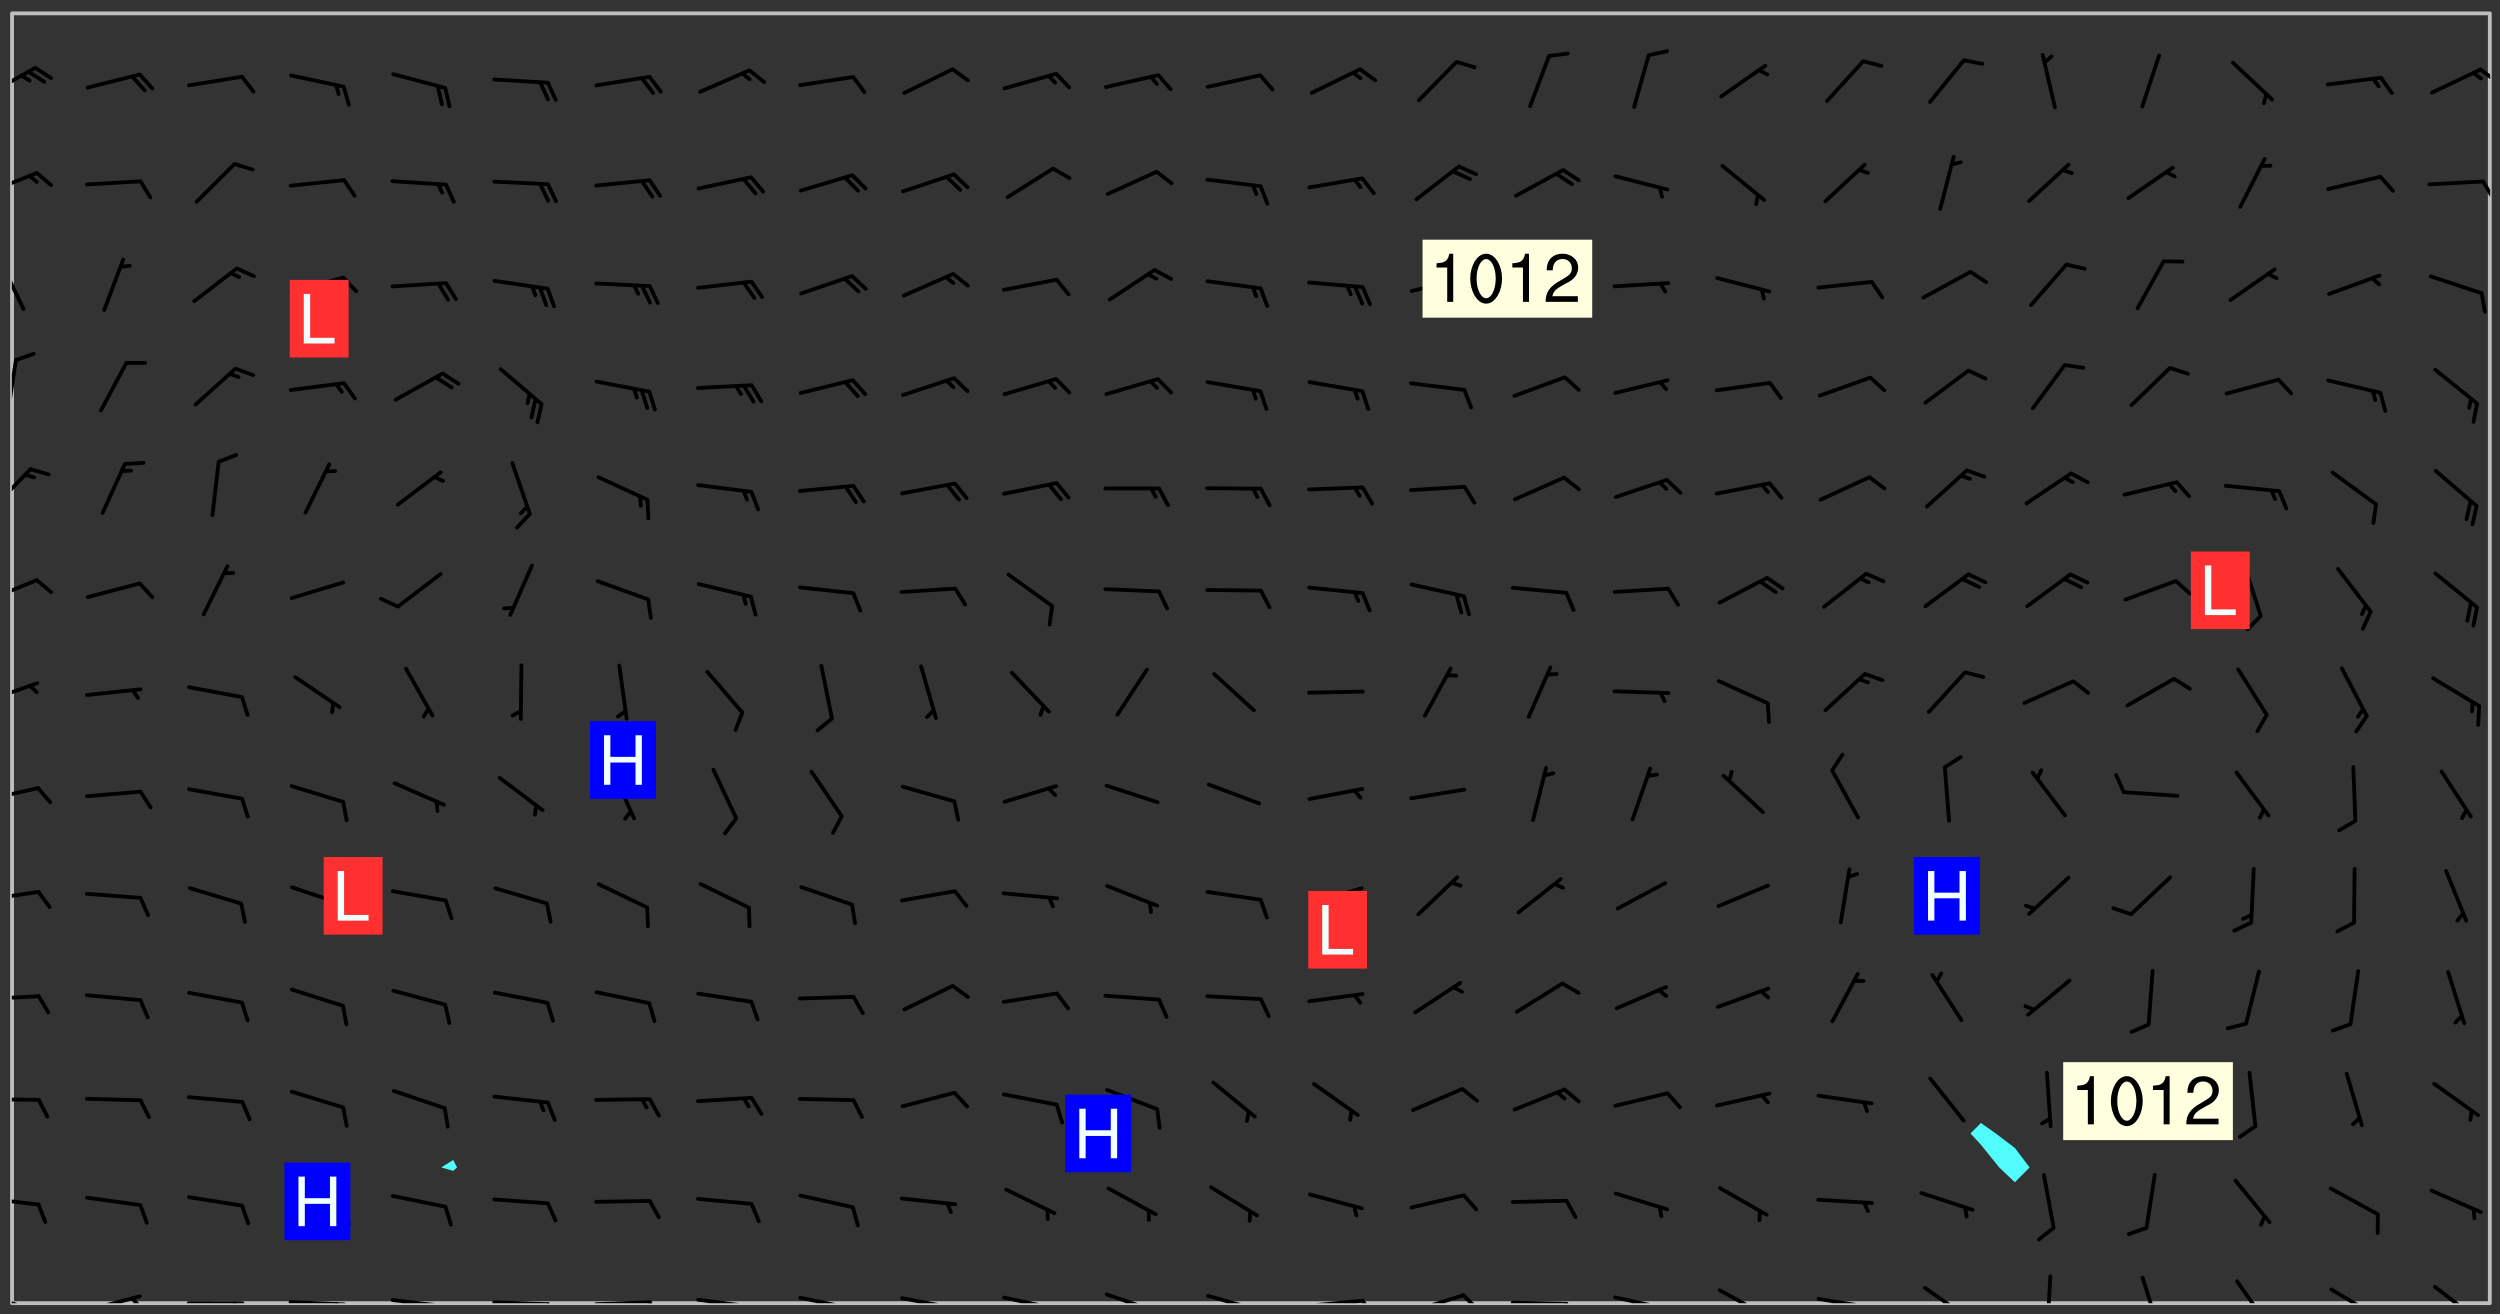 <svg xmlns="http://www.w3.org/2000/svg" role="img" xmlns:xlink="http://www.w3.org/1999/xlink" viewBox="142.45 309.95 326.84 171.84"><rect x="142.45" y="309.95" width="326.84" height="171.84" fill="#333333" stroke="none"/><defs><clipPath id="a"><path d="M144 311.672h1v168.656h-1zm0 0"/></clipPath><clipPath id="b"><path d="M144 311.672h324v168.656H144zm0 0"/></clipPath><clipPath id="c"><path d="M467 311.672h1v168.656h-1zm0 0"/></clipPath><clipPath id="d"><path d="M144 478h4v2.328h-4zm0 0"/></clipPath><clipPath id="e"><path d="M153 479h8v1.328h-8zm0 0"/></clipPath><clipPath id="f"><path d="M159 479h2v1.328h-2zm0 0"/></clipPath><clipPath id="g"><path d="M166 480h9v.328h-9zm0 0"/></clipPath><clipPath id="h"><path d="M172 480h2v.328h-2zm0 0"/></clipPath><clipPath id="i"><path d="M180 479h8v1.328h-8zm0 0"/></clipPath><clipPath id="j"><path d="M186 480h2v.328h-2zm0 0"/></clipPath><clipPath id="k"><path d="M193 479h8v1.328h-8zm0 0"/></clipPath><clipPath id="l"><path d="M200 480h2v.328h-2zm0 0"/></clipPath><clipPath id="m"><path d="M206 479h9v1.328h-9zm0 0"/></clipPath><clipPath id="n"><path d="M213 480h3v.328h-3zm0 0"/></clipPath><clipPath id="o"><path d="M220 479h8v1.328h-8zm0 0"/></clipPath><clipPath id="p"><path d="M227 479h2v1.328h-2zm0 0"/></clipPath><clipPath id="q"><path d="M233 479h8v1.328h-8zm0 0"/></clipPath><clipPath id="r"><path d="M239 480h2v.328h-2zm0 0"/></clipPath><clipPath id="s"><path d="M246 479h9v1.328h-9zm0 0"/></clipPath><clipPath id="t"><path d="M252 480h2v.328h-2zm0 0"/></clipPath><clipPath id="u"><path d="M260 479h8v1.328h-8zm0 0"/></clipPath><clipPath id="v"><path d="M266 480h1v.328h-1zm0 0"/></clipPath><clipPath id="w"><path d="M273 479h8v1.328h-8zm0 0"/></clipPath><clipPath id="x"><path d="M279 480h2v.328h-2zm0 0"/></clipPath><clipPath id="y"><path d="M286 478h9v2.328h-9zm0 0"/></clipPath><clipPath id="z"><path d="M292 480h2v.328h-2zm0 0"/></clipPath><clipPath id="A"><path d="M300 479h8v1.328h-8zm0 0"/></clipPath><clipPath id="B"><path d="M305 480h2v.328h-2zm0 0"/></clipPath><clipPath id="C"><path d="M313 479h8v1.328h-8zm0 0"/></clipPath><clipPath id="D"><path d="M320 479h3v1.328h-3zm0 0"/></clipPath><clipPath id="E"><path d="M326 479h9v1.328h-9zm0 0"/></clipPath><clipPath id="F"><path d="M333 479h3v1.328h-3zm0 0"/></clipPath><clipPath id="G"><path d="M339 480h9v.328h-9zm0 0"/></clipPath><clipPath id="H"><path d="M346 480h3v.328h-3zm0 0"/></clipPath><clipPath id="I"><path d="M353 479h8v1.328h-8zm0 0"/></clipPath><clipPath id="J"><path d="M360 480h2v.328h-2zm0 0"/></clipPath><clipPath id="K"><path d="M367 478h7v2.328h-7zm0 0"/></clipPath><clipPath id="L"><path d="M379 479h9v1.328h-9zm0 0"/></clipPath><clipPath id="M"><path d="M385 480h2v.328h-2zm0 0"/></clipPath><clipPath id="N"><path d="M393 478h8v2.328h-8zm0 0"/></clipPath><clipPath id="O"><path d="M409 476h2v4.328h-2zm0 0"/></clipPath><clipPath id="P"><path d="M422 476h3v4.328h-3zm0 0"/></clipPath><clipPath id="Q"><path d="M434 477h6v3.328h-6zm0 0"/></clipPath><clipPath id="R"><path d="M446 478h8v2.328h-8zm0 0"/></clipPath><clipPath id="S"><path d="M460 477h7v3.328h-7zm0 0"/></clipPath><clipPath id="T"><path d="M144 466h4v2h-4zm0 0"/></clipPath><clipPath id="U"><path d="M144 453h4v1h-4zm0 0"/></clipPath><clipPath id="V"><path d="M144 439h4v2h-4zm0 0"/></clipPath><clipPath id="W"><path d="M144 426h4v2h-4zm0 0"/></clipPath><clipPath id="X"><path d="M144 412h4v3h-4zm0 0"/></clipPath><clipPath id="Y"><path d="M144 399h4v3h-4zm0 0"/></clipPath><clipPath id="Z"><path d="M144 385h4v4h-4zm0 0"/></clipPath><clipPath id="aa"><path d="M144 371h3v6h-3zm0 0"/></clipPath><clipPath id="ab"><path d="M144 356h1v9h-1zm0 0"/></clipPath><clipPath id="ac"><path d="M144 343h2v8h-2zm0 0"/></clipPath><clipPath id="ad"><path d="M144 332h4v4h-4zm0 0"/></clipPath><clipPath id="ae"><path d="M466 333h2v4h-2zm0 0"/></clipPath><clipPath id="af"><path d="M144 318h4v5h-4zm0 0"/></clipPath><clipPath id="ag"><path d="M466 318h2v3h-2zm0 0"/></clipPath><g id="ah" clip-path="url(#clip1)"><path fill="#fff" fill-opacity="0" fill-rule="evenodd" d="M0 0h1000v1000H0zm0 0"/><path fill="#d3d3d3" fill-opacity="0" fill-rule="evenodd" d="M162.152 355.867l-.234.293.059.234.117.172.176.234.293.348.113.059.117-.172.059-.234.176-.176.465-.176h.699l.234.293.289.816.059.176.176.23.352.234.699.699.172.176.234.348.234.41.289.582.41.465.23.234.234.176.117.23.176.293.172 1.164v.234l.059.289.059.117.117.117.348.41.117.172.176.176.176.234.117.172.172.352.059.234.234.406.234-.059-.176.176-.059.93h-.582l-.234-.113-.348.113-.117.117-.059.293-.059.176-.117.172-.465.293-.059.234-.059.113v.645l.059.172v.41l.059.059v.406l.059.406.117.176.059.059.23.641-.059.293v.699l-.059.582v.234l-.059.23-.055.352v1.922l.055.117h.426l-.367.117-.023.352.891 1.168 1.742.539 1.34.359v.539l.09.809.535.715 1.52.27.891-.086.09 1.164.535.18 1.16-.18 2.055-.984 1.16-.363 1.879-.176 1.695-.18-.18.719-1.516.086-1.25.09-.805.27-1.074.809.27.719.535.898-.18.625-.266.809.266 1.078.625.898.805.18 1.25-.18-.266.723.098.504.055.293v.172l.059.293v.406l.176.117.352.117h.406l.293-.176.113-.117.059-.117.117-.23.059-.176.352-.465.23-.176.176-.059.176.059.059.176.117.988.055.469.059.172.117.234.176.059.816.059h.289l.117.234.059.406.059.352v1.105l.117.293.117.348.289.699.176.352.582.754.352.176.172.059.469.234.641.465.348.234.293.176.293.055.23.062.816.348.293.176.113.172.352.352.117.176.523.641v.289l.059.352v.348l.059.352.059.289.117.059.172.059h.176l.582.234.176.117.176.289.176.234.113.234.293.23.117.117v.41l.059.055.289.234.234.117.059.117.117.172.059.117.23.234.059.176.234.059.117.059-.117.113-.059.117v.117l-.117.293-.117.289v.582l.176.117.117.059.059.117.117.117.113.059.176.348.059.352.059.406v.176l-.059.176-.117.699v.172l.117.176.293.293h.406l.176.117.117.172.117.293v.234h-.527l-.23-.234h-.234l-.176.059-.059.699.059.348.117.176.176.41.117.23.289.469.176.055h.523l.234.059.758.641.059.293v.234l.059.059.23.348v.352l-.117.172v.293l.293.289.293.176.172.059.293.176.293.117.582.406.289.234.293.176.219.16.016.012.23.176.641.523.176.234.117.176.176.176.113.172v.641l.117.176.469.117.582.117.234.059.23.113.293.117.113.059.586.352.289.172.176.062.176.055.176.059.699.352.289.176.234.055.289.176.234.117.641.406.293.117.172.059.234.059.41.059.23.059.234.117.059.172-.41.176.469.059.059.293.113.234.176.055.234.059.176.059.406.117.641.234.117.172.059.234v.176l-.059.117-.059.406.234.234.117.059.348.117.641.23.176.117.289.117.176.176.234.465.582 1.105.176.176.348.176.176.117.352.117 1.047.523.234.059.465.113.293.059.465.176.758.582.234.234.348.465.176.176.289.234.816.699.293.176.289.289.293.176.293.289.695.641.176.176.293.234.289.234.469.289.641.582.348.234.234.293.348.348.352.465.934.992.348.406.117.176.234.059.113.117.645.176.23.113.234.059.293.176.23.117.934.699.406.406.234.176.406.176.234.117.816.348.348.234.234.117.293.289.23.117.758.352.352.172.23.059.293.117.234.059.871.176h.816l.469.23.172.059.875.699.465.117.293.059.176.059.23.059.469.059.348.059.352.059.406.059h.293l.172.059v.23l.176.176h.293l.348.059.352.059.699.117h.641l.465-.234.293-.176.172-.117.41-.172.289-.176.934-.465.469-.293.523-.293.465-.172.465-.176 1.051-.465.289-.117.41-.117.289-.117.527-.176 1.516-.699.582-.348.289-.059.293-.059.348-.117.875-.23.352-.117h.113l.234-.059.875-.234.234-.059h.812l.352-.059.816-.117.172-.059.352-.055.293-.059.23-.059.816-.176.176-.059h.348l.234-.059.465-.117.758-.172.234-.059h.348l.41-.117.289-.059 1.285-.059h.289l.41-.059.23-.059h.176l.875-.117h.406l.41-.117h.348l.352-.113.871-.059h1.75l1.047.289.41.117.289.117.352.117.289.117 1.051.172.289.059h.293l.293.059.172.059.41.059.172.059.117.059h.117l.117.059.352.059h.113l.41.066 1.922.395 1.926.395 1.52.449 1.695.719 2.145.805 1.605-.719 1.43-.805 1.16-1.078 1.25-.449 3.035-.719 1.875-.359 2.145-1.348 2.234-1.254 2.5-1.258 1.695-.449 1.785-.18 1.16-.27.625.539 1.34-.27.715-.988.984-1.344.445-.18.805-.359 1.875-.539 1.785-.449 1.25-.27 1.16-.09 1.699-.09 1.961-.27 1.25-.09h.539l.625-.09h.891l2.145-.18 2.41-.18 2.59-.09 1.695.18 1.609.09 1.43.359 1.16.719 1.875.988 1.16 1.527.266.715.629.09.355.898.535.539.535 1.527 1.074.359h.535l-.805.535.09 1.707.715 2.695.891.805.895.988.715 1.258 1.785.539 1.52-.18.355 1.344 1.609-.805.98-.539.27.27.316-.215.219-.145.801.449.449-.359h.355l.535-.27.539-.719.535-.27.625-.988 1.16.449.84.371 1.395.617 1.695-.18h1.605l1.785.09.18-1.707.535-1.344.805.27.492.848.402.406-.09.539v.359l.715.449.711-.27h1.43l.359.988.445 1.258.715 1.344 1.25.629 1.695.629.715-.18.18-.539.98-.09.449.359.086 1.258-.266.629-.535.18v.539l.715.984.266.539.984.988.801 1.078-.266.359-.09.898-.625 2.332-.355 2.066-.09 1.793-.18.719-.09.539v1.438l-.98 1.883-.359 1.707-.535.898-.805 1.168-.266.539 2.055 1.254.086.359-.355.539-.09-.18v.809l.09 1.438-.445.715-1.074.094-.266.715.535.898.805.719 1.16.809 1.34.27.445.359-.355.449-1.789-.09-1.25-.449-.715-.719-.625-.09-.176 3.59-.188 1.309h89.359V311.703h-55.27v49.082l.762.125 3.289.543 2.023 2.836v2.754l2.352.332 2.348.332h4.051l-1.379 4.16-2.023.707-2.023.703-.543.344-2.594 1.617-.188.117-2.023-2.078-.73-2.742-2.672-2.078-1.375-3.5-.066-.082-1.957-2.672 2.75-1.418v-49.082H294.422v91.414l.117.031.133.012.074.074.105.047.09.059.086.059.09.059.297.297.059.09.031.117.027.117.016.137-.031.117-.059.09-.059.086-.043.105-.047.102-.027.121v.145l.176.27.148.148.074.086.074.074.043.105.062.09.059.086.043.105.059.09.047.102.043.105.059.086.117.18.074.074.062.086.059.09.043.105.059.09.059.086.062.09.059.09.043.102.117.18.074.074.059.086.074.074.09.059.105.047h.148l.133-.016.133.016.102-.047.074-.074.047-.102-.016-.133v-.148l-.047-.105-.027-.117-.047-.102-.027-.121-.043-.102-.062-.09-.043-.102-.043-.105-.031-.117-.016-.133-.012-.137.086-.059.059-.086.121-.031.043.105.016.133v.117l.059.102.059.09.09.059.148.148.059.09.043.105-.012.102.086.059.105.047.086.059.09.059.074.074-.117.027-.105.047-.086.059-.074.074-.059.09-.062.086-.027.121-.047.102-.043.105-.031.117-.012.133-.016.133v.148l.027.117.047.105.043.102.059.09.074.074.09.059.074.074.09.059.059.09.043.105.047.102.117.031.133.016h.148l.117-.031.105.043.043.105.047.102.027.121L299.5 410l.027.117.031.121.027.117.105.043.102.047.133-.016.148.148.062.086.074.074.07.074.09.062.105.043.102.043.117.031.137.016.117-.031.074-.074.027-.117-.012-.133-.031-.121-.027-.117.043-.105h.117l.09.062.117.027h.148l.133.016h.148l.133.016.133-.016h.148l.133-.016.133-.012.137.012.117-.027.133-.016.191-.059-.059.176-.016.133-.027.121-.016.133-.059.086-.133.016-.105.047-.105.043-.117.031-.117.027-.266.031h-.148l-.133.016-.074.074.059.086.148.148.117.18.074.07.09.062.09.059.086.059.09.059.102.043.105.062.105.043.086.059.105.047.102.043.18.117.059.09-.043.102-.047.105.016.133.223.223.059.09.043.102.031.121.043.102.016.133.031.117.012.137.031.117.148.148.102.043.105.043.117.031.133.016.137.016h.117l.117-.031.09-.059.043-.105.047-.102.043-.105.031-.117.012-.133v-.148l-.012-.133-.016-.133-.031-.117-.043-.105-.047-.105-.043-.102-.043-.105-.016-.133.016-.133.027-.117.031-.117.027-.121.047-.102.09-.059.086-.062.074-.074.09-.059.223-.223.059-.086.074-.074.117-.18.059-.086v-.148l-.074-.074-.102-.047-.105-.043-.102-.043-.059-.09-.047-.105-.027-.117.09-.059.117-.031.102-.043.18-.117.148-.148.012-.133-.012-.105-.09-.059-.133.016h-.148l-.133.016-.133-.016-.121-.031-.086-.059-.074-.074-.059-.09-.062-.086-.117-.18-.059-.086.031-.121.086-.059.121-.031.059-.086v-.121l-.031-.117-.059-.09-.059-.086-.047-.105-.027-.117-.016-.133.059-.09.074-.074.09-.059.117-.18.074-.074.059-.086.148-.148.121-.031.133-.016.133.016.074.074.043.105.016.133-.031.117-.117.031-.133.012-.148.148-.043.105-.047.102-.027.121-.031.117v.148l.031.117.043.105.059.09.074.07.074.074.117.031.121.027.117-.027.133-.016h.117l.09.059.074.074.047.105.059.086.102.047.133.016.105.043.086.059-.012.105-.074.074-.18.117-.059.09-.09.059-.07.074-.074.074-.062.09-.027.117-.016.133.016.133-.016.133v.148l.016.133.027.117.031.121.074.074.09.059.086.059.09.059.117.031v.086l-.102.047-.09.059-.266.031-.117.027h-.148l-.105.043-.102.047-.059.09-.062.234-.012.133-.031.121-.016.133v.293l-.012.133.012.137.016.133.133.016.133.012.121.031.086.059.074.074.047.105.043.102.016.133v.445l-.016.133v.445l.031.266.027.117.016.133.031.117.086.211.031.266v.148l-.031.117-.027.117-.031.121-.027.117-.031.117-.031.121-.012.133-.016.133.09.059.117-.031.102.016.047.105-.031.266v.441l-.043.105-.047.105-.043.102-.043.105-.059.086-.031.121-.043.117-.031.117-.016.133.016.133.059.09.105.047.086.059.059.086-.012.137-.031.117-.043.102v.445l-.016.133v.148l-.031.117-.043.105-.027.117-.047.105-.043.102-.031.121-.027.117-.031.133-.031.117-.027.117-.043.105-.031.117-.031.121-.012.133-.016.133v.297l.027.117v.148l.047.398.027.117.059.09.121.031h.148l.133-.016.059.09v.117l-.059.09-.09.059-.102.043-.105.047-.09.059-.086.059-.137.016-.117-.031-.133-.016-.102.047-.062.086-.012.137-.016.133-.031.117-.027.117-.016.133-.031.121v.297l.016.133.031.117v.148l.012.133v.148l-.027.117-.047.102-.027.121-.031.117-.059.09-.074.074-.102.043-.105.047-.117.027-.121.031-.102-.047.059-.086.105-.047.027-.117.031-.117.027-.121.031-.117v-.148l.016-.133-.031-.117-.043-.105-.105.016-.074.074-.102.043-.09.062-.074.074-.043.102-.016.133-.031.117L304.25 426l-.031.117-.027.117-.031.121-.027.117-.031.117-.043.105-.09.059h-.09l-.117-.031-.031-.086.016-.137-.031-.117v-.148l-.012-.133v-.148l-.062-.234-.027-.121-.043-.102-.047-.105-.059-.086-.059-.09-.043-.105-.062-.086-.148-.148-.07-.074-.105-.047-.105-.043-.102-.043-.297-.297-.09-.074-.086-.059-.105-.043-.09-.062-.086-.059-.105-.043-.09-.059-.086-.062-.074-.07-.105-.047-.086-.059-.105-.043-.09-.062-.102-.043-.105-.043-.086-.059-.105-.047-.105-.043-.102-.047-.09-.059-.102-.043-.105-.043-.09-.062-.117-.027-.133-.016-.133.016H299.75l-.133.016-.117-.031-.09-.059-.074-.074-.09-.059-.102-.047h-.148l-.121-.027-.102-.043-.074-.074-.117-.18-.09-.059-.102-.043-.09-.062-.105-.043-.09-.059-.086-.059-.105-.047-.059-.086-.059-.09-.043-.105-.047-.102-.074-.074-.086-.059-.074-.074-.09-.059-.223-.223-.043-.105-.031-.266.105-.043h.145l.105.043.074.074.09.059.086.059.105.047.09.059.148.148.07.074.148.148.062.086.074.074.086.059.074.074.09.062.09.059.086.059.27.176.102.047.105.043.102.043.047-.074.059-.086.074-.074.07-.074.105.043.074.074.059.09.043.102.047.105.043.105.121.027.117-.027.074-.09.043-.105.059-.09.074-.074.105-.043.117-.027.133.012.09.059.148.148.059.09.043.105.047.102.043.105.043.102.105.047.105.043.133.016.086-.059.059-.09.074-.074.105-.043.117.027.105.047.102.043.105.043.102.047.18.117v.117l-.016.133.016.133.016.137.059.086.102.047.121.027.117.031h.148l.117-.031.059-.09.18-.117.059-.09.074-.074.059-.086.117-.18.18-.117.117.031.09.059.043.074-.016.133v.117l.09.059h.148l.133-.016.133-.012.266-.031.105-.043.117-.031.121-.027.074-.074.07-.074.062-.09-.016-.105-.047-.102-.102-.043-.105-.016-.117.027-.266.031h-.148l-.074-.074-.09-.059-.117-.031-.117-.027-.133-.016h-.148l-.133.016h-.297l-.105-.047-.148-.148-.043-.102-.059-.09.223-.223.086-.059.105-.043.117-.031.133-.016.133.016.137.016.102.043.133-.012.09-.062.102-.043.062-.09-.047-.102-.09-.059-.117-.031-.102-.043-.059-.09-.062-.09v-.117l.016-.133.105-.047.074-.07v-.121l-.09-.059-.031-.117.09-.059.074-.074.043-.105.059-.09.047-.102.016-.133v-.148l-.047-.105-.043-.102-.09-.059-.133-.016-.102-.043-.137-.016-.117-.031h-.445l-.133-.016-.133-.012-.133-.016-.117-.031h-.148l-.133-.016-.133-.012-.266-.031-.121-.043-.086-.059-.074-.074v-.148l.012-.133.105-.047.102-.043.133-.016h.152l.133-.016h.293l.121.031.102.043.09.059.234.062.121-.047.09-.059.102-.043.133-.016.105.043.102.047.133.012.121-.027h.145l.121-.031.117-.027.105-.047.074-.074.086-.059.148-.148.059-.086.047-.105.027-.117.016-.105-.102-.043-.09-.059-.117-.031-.105-.043-.09-.062-.074-.086-.074-.074-.102-.043-.105-.047-.102-.043-.059-.09-.047-.102-.086-.211-.062-.086-.059-.09-.074-.074-.086-.059h-.27l-.117.031-.09.059-.102.043-.133.016-.105-.016-.027-.117-.062-.09-.117-.031-.102-.043-.148-.148-.031-.117-.016-.105.074-.074.18-.117.117-.027.117-.031.137.016.102.043.105.043.102.047.105.043.117.031.133.016.117.027.133.016.105-.016.09-.059-.074-.074-.105-.043-.074-.074-.074-.09-.148-.148-.086-.059-.09-.059-.074-.074-.09-.059-.102-.047-.121-.027-.102-.047-.105-.043-.117-.031-.102-.043-.121-.031h-.148l-.117.031-.105.043-.086.062-.18.117-.086.059-.09.059-.105.047-.086.059-.105.043-.102.043-.105.047-.074.074-.059.09-.059.086-.047.105-.059.086-.074.074-.133-.012-.117-.031h-.117l-.074.074-.09.059-.074.074-.09.059-.086.059-.105.047-.102.043-.137.016-.102-.043-.148-.148-.105-.047h-.086l-.105.047-.102.043-.121.031-.117-.031-.074-.074v-.117l.031-.121.074-.07.059-.09.074-.074.117-.031.105-.043h.293l.133-.016.137-.016.102-.043.09-.059.102-.047.09-.059.133-.012.09.059.133.012.09-.059.086-.059.105-.043.09-.059.086-.062.09-.059.148-.148.059-.086.059-.09.105-.043.133-.016.117.027.121.031.059-.059.059-.09.031-.266.027-.117.105.012.133.016.102-.043.09-.059.059-.09.074-.074.059-.09.047-.102.012-.133-.012-.133-.047-.105-.148-.148-.059-.09-.059-.086-.043-.105v-.445l.016-.133v-.148l.012-.133-.059-.059-.09.059-.102-.043-.18-.117-.086-.059-.062-.09-.059-.09-.074-.074-.086-.059-.121.031-.102.012-.105.047-.086.059-.105.043-.148.148-.09.059-.086.059-.09.062-.105.043-.133.016v-.121l.105-.043.117-.031.074-.07.043-.105v-.148l-.027-.117-.148-.148-.133-.016h-.148l-.117.031-.105.043-.102.043-.09.062-.117.027-.074-.074.012-.133-.043-.102-.043-.105-.09-.059-.117.027-.121.031-.117.031-.102.043-.121.031-.102.043-.105.043-.09.059-.102.016v-.117l.016-.133-.059-.09-.074.043-.148.148-.059.09-.074.074-.047.105-.043.102-.074.074-.059.09-.074.074-.059.086-.074.074-.09.062-.074.07-.074.074-.102.016-.133.016-.105-.043v-.121l.148-.148.043-.102.059-.09.047-.102.043-.105.059-.09.031-.117.043-.102.031-.121.027-.117.047-.105.043-.102.043-.105.074-.07.09-.062.09-.059.102-.043h.297l.266-.031.105-.043-.074-.074-.117-.031-.105-.043-.09-.059-.102-.047-.09-.059-.102-.043-.105-.043-.09-.062-.086-.059-.105-.043-.102-.043-.121-.031-.117-.031-.102-.043L297.5 410.25l-.102-.043-.09-.059-.043-.105-.016-.133.102-.043.133-.016.137.016.133-.016.102-.043.059-.09.016-.105-.09-.059-.074-.074-.102-.043-.09-.059-.148-.148-.043-.105-.016-.133v-.293l-.059-.09-.09-.059-.074-.074-.043-.105-.031-.117-.059-.09-.074-.074-.117-.027-.074-.074-.09-.059-.09-.062-.086-.059-.074-.074-.059-.086-.047-.105-.086-.059-.148-.148-.195-.059-.133.016-.102.043-.074.074-.047.102-.043.105-.059.09-.059.086-.297.297-.09.059h-.086l-.062-.086-.043-.105.031-.117.059-.09.027-.117-.012-.133-.09-.062-.105.047-.117.027-.117.031-.27.176-.102.047-.117.027-.105.047-.09.059-.102.043-.059-.086-.047-.105.016-.133.047-.105.07-.074.074-.07.059-.09v-.148l-.043-.105h-.238l-.102.047-.031.117-.027.117-.031.121-.074.043-.133.016-.074-.047-.043-.102-.043-.105-.047-.102-.043-.105-.121.031-.102.043-.133.016-.117.031-.105.043-.09.059-.102.047-.121.027-.133.016-.102-.043-.059-.09-.047-.105-.043-.102-.043-.105v-.117l.059-.09.086-.059.18-.117.102-.047.105-.043.105-.059.102-.043.09-.062.102-.043.105-.059.102-.047.09-.059.105-.043.102-.043.09-.062.102-.043.137-.016.117.031.102.043.121.031.102.043.105.047.102.043.105.043.102.047.105.043.102.043.105.047.086.059.105.043.117.031.105.043.102.047.09.059.105.043.102.043.105.047.117.027.102.047.121.027h.148l.086-.059.016-.102.059-.09-.027-.117-.074-.074-.117-.18-.074-.074-.09-.074-.18-.117-.086-.059-.105-.043-.102-.047-.27-.176-.059-.09-.074-.074-.059-.09-.043-.102-.031-.117-.016-.137v-.562l-.012-.133-.016-.133-.031-.117-.016-.133-.012-.133-.031-.121-.223-.223-.059-.086-.016-.105.031-.117.133-.016v-91.414H172.992v1.453l-.059.234-.352 1.051-.172.523-.117.348-.176.41-.117.172-.234.293-.23.059h-.352l-.117.059-.23.406v.293l.117.176.23.23.117.234.641.758.293.465.176.234.23.352.234.348.641.816.176.465.172.41.117.695.176.469.117 1.398.059.465v.875l.117 1.047v4.781l-.059.465-.352 1.281-.176.523-.113.41-.352.93L172.934 336l-.234.582-.117.176-.172.348-.176.406-.352.816-.059.293-.113.293-.117.289-.059.176-.117.875-.059.406-.059.117-.059.176-.059.172-.23.527-.117.172v.234l-.117.234-.059.172-.176.586v.289l-.059.176v.293l-.059.113-.059.527v.172l-.055.234v2.621l-.176.816-.117.176-.176.234-.117.172-.113.234-.586.934-.23.289-.293.465-.176.234-.289.352-.352.699-.113.23-.176.41-.176.23-.406.527-.816.699-.293.172-.289.234-.176.117-.176.176-.523.406-.527.176-.172.176-.234.055-.641.176h-.758m12.211 31.023l-1.074.449.359.895 1.25-.715.445-.539-.98-.09"/><path fill="#d3d3d3" fill-opacity="0" fill-rule="evenodd" d="M201.508 416.598h-.895l.449.629.98.359.805-.09.445-.988-.176.09-.715-.355-.895.355m154.621 59.07l-.059-.523v-.293l.113-.293.059-.23.469-.469h.113l.117-.113.117-.059h.176l.234-.059h.348l.234.059.117.059.23.172.059.176.117.582v.293l-.117.176-.172.289-.176.176-.527.523-.23.234-.117.059h-.176l-.117-.059-.406-.293-.176-.117-.117-.059-.059-.113-.055-.117m6.641-10.957l-.059-.172v-1.109l.059-.172.176-.059.172-.059h.176l.234-.059.117.059.059.699-.059.172-.117.176-.117.059-.234.523-.113.059h-.234l-.059-.117m9.613-14.391l-.117-.176v-.699l.293-.875.117-.172.176-.352.113-.23.117-.293.352-.758.117-.23.172-.234h.176l.117-.059h.641l.117.059.234.234.172.113.352.293.117.117.113.176v.113l.117.059.117.117v.699l-.059.176v.23l-.059.176-.348 1.051-.117.23-.117.234-.117.059-.23.234-.641.289h-.875l-.41-.117-.641-.465"/><path fill="none" stroke="#bebebe" stroke-linecap="round" stroke-linejoin="round" stroke-miterlimit="10" stroke-width=".5" d="M467.957 311.695H144.027v168.625h323.93v-168.625"/><g clip-path="url(#a)"><path fill="#fff" fill-opacity="0" fill-rule="evenodd" d="M144 475.891v4.438h.004H144V311.672h.004H144v164.219"/></g><g clip-path="url(#b)"><path fill="#fff" fill-opacity="0" fill-rule="evenodd" d="M144.004 480.328V311.672h57.695v149.926l-1.555.977 1.555.449.504-.449-.504-.977V311.672h199.727v145.094l-1.363 1.371 1.363 1.469 2.391 2.969 2.047 1.945 1.934-1.945-1.934-2.547-2.492-1.891-1.945-1.371V311.672h66.57v168.656H144.004"/></g><path fill="#50fcfc" fill-rule="evenodd" d="M201.699 463.023l-1.555-.449 1.555-.977.504.977-.504.449m199.727-3.418l-1.363-1.469 1.363-1.371 1.945 1.371 2.492 1.891 1.934 2.547-1.934 1.945-2.047-1.945-2.391-2.969"/><g clip-path="url(#c)"><path fill="#fff" fill-opacity="0" fill-rule="evenodd" d="M467.996 480.328H468V311.672h-.004H468v168.656h-.004"/></g><g clip-path="url(#d)"><path fill="none" stroke="#000" stroke-linecap="round" stroke-linejoin="round" stroke-miterlimit="10" stroke-width=".5" d="M147.301 481.531l-6.602-2.406"/></g><g clip-path="url(#e)"><path fill="none" stroke="#000" stroke-linecap="round" stroke-linejoin="round" stroke-miterlimit="10" stroke-width=".5" d="M160.711 479.43l-6.793 1.797"/></g><g clip-path="url(#f)"><path fill="none" stroke="#000" stroke-linecap="round" stroke-linejoin="round" stroke-miterlimit="10" stroke-width=".5" d="M159.723 479.691l.836.902"/></g><g clip-path="url(#g)"><path fill="none" stroke="#000" stroke-linecap="round" stroke-linejoin="round" stroke-miterlimit="10" stroke-width=".5" d="M174.145 480.336l-7.027-.016"/></g><g clip-path="url(#h)"><path fill="none" stroke="#000" stroke-linecap="round" stroke-linejoin="round" stroke-miterlimit="10" stroke-width=".5" d="M173.121 480.332l.574 1.086"/></g><g clip-path="url(#i)"><path fill="none" stroke="#000" stroke-linecap="round" stroke-linejoin="round" stroke-miterlimit="10" stroke-width=".5" d="M187.457 480.484l-7.023-.312"/></g><g clip-path="url(#j)"><path fill="none" stroke="#000" stroke-linecap="round" stroke-linejoin="round" stroke-miterlimit="10" stroke-width=".5" d="M186.434 480.438l.527 1.109"/></g><g clip-path="url(#k)"><path fill="none" stroke="#000" stroke-linecap="round" stroke-linejoin="round" stroke-miterlimit="10" stroke-width=".5" d="M200.75 480.742l-6.98-.828"/></g><g clip-path="url(#l)"><path fill="none" stroke="#000" stroke-linecap="round" stroke-linejoin="round" stroke-miterlimit="10" stroke-width=".5" d="M200.75 480.742l.887 2.289"/></g><g clip-path="url(#m)"><path fill="none" stroke="#000" stroke-linecap="round" stroke-linejoin="round" stroke-miterlimit="10" stroke-width=".5" d="M214.086 480.453l-7.023-.25"/></g><g clip-path="url(#n)"><path fill="none" stroke="#000" stroke-linecap="round" stroke-linejoin="round" stroke-miterlimit="10" stroke-width=".5" d="M214.086 480.453l1.074 2.207"/></g><g clip-path="url(#o)"><path fill="none" stroke="#000" stroke-linecap="round" stroke-linejoin="round" stroke-miterlimit="10" stroke-width=".5" d="M227.402 480.199l-7.023.258"/></g><g clip-path="url(#p)"><path fill="none" stroke="#000" stroke-linecap="round" stroke-linejoin="round" stroke-miterlimit="10" stroke-width=".5" d="M227.402 480.199l1.23 2.121"/></g><g clip-path="url(#q)"><path fill="none" stroke="#000" stroke-linecap="round" stroke-linejoin="round" stroke-miterlimit="10" stroke-width=".5" d="M240.691 480.781l-6.969-.906"/></g><g clip-path="url(#r)"><path fill="none" stroke="#000" stroke-linecap="round" stroke-linejoin="round" stroke-miterlimit="10" stroke-width=".5" d="M239.676 480.648l.43 1.148"/></g><g clip-path="url(#s)"><path fill="none" stroke="#000" stroke-linecap="round" stroke-linejoin="round" stroke-miterlimit="10" stroke-width=".5" d="M253.961 481.043l-6.879-1.426"/></g><g clip-path="url(#t)"><path fill="none" stroke="#000" stroke-linecap="round" stroke-linejoin="round" stroke-miterlimit="10" stroke-width=".5" d="M252.961 480.836l.344 1.176"/></g><g clip-path="url(#u)"><path fill="none" stroke="#000" stroke-linecap="round" stroke-linejoin="round" stroke-miterlimit="10" stroke-width=".5" d="M267.285 480.988l-6.902-1.32"/></g><g clip-path="url(#v)"><path fill="none" stroke="#000" stroke-linecap="round" stroke-linejoin="round" stroke-miterlimit="10" stroke-width=".5" d="M266.281 480.797l.363 1.172"/></g><g clip-path="url(#w)"><path fill="none" stroke="#000" stroke-linecap="round" stroke-linejoin="round" stroke-miterlimit="10" stroke-width=".5" d="M280.586 481.062l-6.871-1.469"/></g><g clip-path="url(#x)"><path fill="none" stroke="#000" stroke-linecap="round" stroke-linejoin="round" stroke-miterlimit="10" stroke-width=".5" d="M279.586 480.848l.336 1.18"/></g><g clip-path="url(#y)"><path fill="none" stroke="#000" stroke-linecap="round" stroke-linejoin="round" stroke-miterlimit="10" stroke-width=".5" d="M293.785 481.477l-6.641-2.297"/></g><g clip-path="url(#z)"><path fill="none" stroke="#000" stroke-linecap="round" stroke-linejoin="round" stroke-miterlimit="10" stroke-width=".5" d="M292.82 481.145l.191 1.211"/></g><g clip-path="url(#A)"><path fill="none" stroke="#000" stroke-linecap="round" stroke-linejoin="round" stroke-miterlimit="10" stroke-width=".5" d="M307.16 481.285l-6.762-1.914"/></g><g clip-path="url(#B)"><path fill="none" stroke="#000" stroke-linecap="round" stroke-linejoin="round" stroke-miterlimit="10" stroke-width=".5" d="M306.176 481.008l.262 1.199"/></g><g clip-path="url(#C)"><path fill="none" stroke="#000" stroke-linecap="round" stroke-linejoin="round" stroke-miterlimit="10" stroke-width=".5" d="M320.594 480l-6.996.66"/></g><g clip-path="url(#D)"><path fill="none" stroke="#000" stroke-linecap="round" stroke-linejoin="round" stroke-miterlimit="10" stroke-width=".5" d="M320.594 480l1.352 2.047"/></g><g clip-path="url(#E)"><path fill="none" stroke="#000" stroke-linecap="round" stroke-linejoin="round" stroke-miterlimit="10" stroke-width=".5" d="M333.766 479.289l-6.711 2.082"/></g><g clip-path="url(#F)"><path fill="none" stroke="#000" stroke-linecap="round" stroke-linejoin="round" stroke-miterlimit="10" stroke-width=".5" d="M333.766 479.289l1.742 1.727"/></g><g clip-path="url(#G)"><path fill="none" stroke="#000" stroke-linecap="round" stroke-linejoin="round" stroke-miterlimit="10" stroke-width=".5" d="M347.238 480.406l-7.023-.156"/></g><g clip-path="url(#H)"><path fill="none" stroke="#000" stroke-linecap="round" stroke-linejoin="round" stroke-miterlimit="10" stroke-width=".5" d="M347.238 480.406l1.105 2.191"/></g><g clip-path="url(#I)"><path fill="none" stroke="#000" stroke-linecap="round" stroke-linejoin="round" stroke-miterlimit="10" stroke-width=".5" d="M360.469 481.094l-6.855-1.531"/></g><g clip-path="url(#J)"><path fill="none" stroke="#000" stroke-linecap="round" stroke-linejoin="round" stroke-miterlimit="10" stroke-width=".5" d="M360.469 481.094l.656 2.363"/></g><g clip-path="url(#K)"><path fill="none" stroke="#000" stroke-linecap="round" stroke-linejoin="round" stroke-miterlimit="10" stroke-width=".5" d="M373.434 482.023l-6.156-3.391"/></g><g clip-path="url(#L)"><path fill="none" stroke="#000" stroke-linecap="round" stroke-linejoin="round" stroke-miterlimit="10" stroke-width=".5" d="M387.141 480.891l-6.938-1.125"/></g><g clip-path="url(#M)"><path fill="none" stroke="#000" stroke-linecap="round" stroke-linejoin="round" stroke-miterlimit="10" stroke-width=".5" d="M386.129 480.727l.395 1.164"/></g><g clip-path="url(#N)"><path fill="none" stroke="#000" stroke-linecap="round" stroke-linejoin="round" stroke-miterlimit="10" stroke-width=".5" d="M399.871 482.332l-5.77-4.008"/></g><g clip-path="url(#O)"><path fill="none" stroke="#000" stroke-linecap="round" stroke-linejoin="round" stroke-miterlimit="10" stroke-width=".5" d="M410.098 483.836l.406-7.016"/></g><g clip-path="url(#P)"><path fill="none" stroke="#000" stroke-linecap="round" stroke-linejoin="round" stroke-miterlimit="10" stroke-width=".5" d="M424.668 483.68l-2.105-6.703"/></g><g clip-path="url(#Q)"><path fill="none" stroke="#000" stroke-linecap="round" stroke-linejoin="round" stroke-miterlimit="10" stroke-width=".5" d="M438.953 483.203l-4.043-5.746"/></g><g clip-path="url(#R)"><path fill="none" stroke="#000" stroke-linecap="round" stroke-linejoin="round" stroke-miterlimit="10" stroke-width=".5" d="M453.266 482.129l-6.035-3.602"/></g><g clip-path="url(#S)"><path fill="none" stroke="#000" stroke-linecap="round" stroke-linejoin="round" stroke-miterlimit="10" stroke-width=".5" d="M466.344 482.477l-5.562-4.297"/></g><g clip-path="url(#T)"><path fill="none" stroke="#000" stroke-linecap="round" stroke-linejoin="round" stroke-miterlimit="10" stroke-width=".5" d="M147.488 467.434l-6.977-.84"/></g><path fill="none" stroke="#000" stroke-linecap="round" stroke-linejoin="round" stroke-miterlimit="10" stroke-width=".5" d="M147.488 467.434l.887 2.289m12.422-2.227l-6.961-.965m6.961.965l.84 2.305m12.465-2.234l-6.941-1.105m6.941 1.105l.793 2.324m12.488-2.16l-6.879-1.434m6.879 1.434l.688 2.355m12.633-2.371l-6.887-1.402m6.887 1.402l.695 2.352m12.68-2.801l-7.008-.504m7.008.504l.996 2.242m12.328-2.551l-7.023.113m7.023-.113l1.188 2.145m12.113-1.762l-6.996-.652m6.996.652l.945 2.266m12.301-1.824l-6.859-1.535m6.859 1.535l.652 2.363m12.727-2.758l-6.984-.746m5.969.637l.457 1.141m13.539.137l-6.316-3.082m5.398 2.633l.043 1.227m14.117-.633l-6.168-3.371m5.27 2.879l-.016 1.227m14.141-.582l-5.992-3.676m5.117 3.141l-.074 1.227m14.664-1.625l-6.793-1.809m5.805 1.547l.277 1.195m14.051-2.637l-6.844 1.598m6.844-1.598l1.613 1.848m11.793-1.133l-7.023.168m7.023-.168l1.203 2.137m11.957-1.02l-6.715-2.066m5.738 1.766l.234 1.203m13.75-.191l-6.098-3.488m5.211 2.98l-.039 1.227m14.699-2.25l-7.016-.426m5.992.363l.512 1.113m13.656-.168l-6.676-2.191m5.703 1.871L399.562 469m11.375 1.469l-1.273-6.91m1.273 6.91l-1.922 1.523m14.059-1.508l1.082-6.941m-1.082 6.941l-2.316.805m18.402-1.559l-4.457-5.434m3.809 4.645l-.473 1.133m15.289-1.371l-6.164-3.379m6.164 3.379l-.031 2.453m13.484-2.738l-6.441-2.809m5.504 2.402l.094 1.223"/><g clip-path="url(#U)"><path fill="none" stroke="#000" stroke-linecap="round" stroke-linejoin="round" stroke-miterlimit="10" stroke-width=".5" d="M147.512 453.742l-7.023-.086"/></g><path fill="none" stroke="#000" stroke-linecap="round" stroke-linejoin="round" stroke-miterlimit="10" stroke-width=".5" d="M147.512 453.742l1.129 2.18m12.188-2.125l-7.023-.195m7.023.195l1.09 2.195m12.211-1.977l-6.996-.633m6.996.633l.953 2.262m12.223-1.551l-6.719-2.059m6.719 2.059l.469 2.41m12.816-2.312l-6.656-2.25m6.656 2.25l.395 2.422m13.082-3.16l-6.984-.773m6.984.773l.906 2.281m-1.922-2.395l.453 1.141m13.898-1.465l-7.023.098m7.023-.098l1.184 2.152m-2.203-2.137l.59 1.074m13.738-1.258l-7.012.434m7.012-.434l1.285 2.094m-2.305-2.031l.641 1.047m13.699-.812l-7.023-.156m7.023.156l1.105 2.191m12.098-3.16l-6.797 1.777m6.797-1.777l1.664 1.805m11.703-.246l-6.898-1.34m6.898 1.34l.715 2.348m12.43-1.758l-6.562-2.516m6.562 2.516l.301 2.434m12.449-1.461l-5.43-4.461m4.641 3.812l-.242 1.203m14.496-.754l-5.73-4.066m4.898 3.477l-.16 1.215m14.672-4.039l-6.461 2.762m6.461-2.762l1.91 1.539m11.434-1.473l-6.516 2.629m6.516-2.629l1.879 1.578m-2.828-1.195l.941.789m13.48-.672l-6.832 1.633m6.832-1.633l1.625 1.836m11.699-1.797l-6.852 1.555m5.855-1.328l.801.926m13.562.129l-6.953-1.008m5.941.859l.414 1.156m12.621 1.238l-4.371-5.5m15.742 6.254l-.484-7.008m.414 5.988l-1.039.648m14.703.34l-1.043-6.949m1.043 6.949l-1.969 1.461m15.148-1.441l-.773-6.984m.773 6.984l-2.023 1.383m15.941-1.504l-1.977-6.742m1.688 5.762l-.875.855m16.348-1.203l-5.715-4.09m4.883 3.496l-.16 1.215"/><g clip-path="url(#V)"><path fill="none" stroke="#000" stroke-linecap="round" stroke-linejoin="round" stroke-miterlimit="10" stroke-width=".5" d="M147.508 440.199l-7.016.367"/></g><path fill="none" stroke="#000" stroke-linecap="round" stroke-linejoin="round" stroke-miterlimit="10" stroke-width=".5" d="M147.508 440.199l1.266 2.105m12.039-1.602l-6.996-.641m6.996.641l.949 2.262m12.324-1.941l-6.91-1.277m6.91 1.277l.738 2.336m12.469-1.914l-6.695-2.125m6.695 2.125l.445 2.414m12.914-2.562l-6.785-1.828m6.785 1.828l.551 2.391m12.82-2.637l-6.898-1.332m6.898 1.332l.723 2.344m12.586-2.297l-6.883-1.43m6.883 1.43l.688 2.355m12.66-2.539l-6.949-1.059m6.949 1.059l.812 2.312m12.539-2.953l-7.023.219m7.023-.219l1.219 2.129m11.742-3.559l-6.312 3.082m6.312-3.082l1.988 1.441m11.641-.453l-6.941 1.105m6.941-1.105l1.477 1.957m11.871-1.148l-7.008-.516m7.008.516l.992 2.246m12.328-2.316l-7.016-.375m7.016.375l1.035 2.227m12.254-2.883l-6.965.938m5.953-.801l.715.996m13.066-2.594l-5.871 3.859m5.016-3.297l1.078.59m13.141-1.078l-5.969 3.711m5.969-3.711l2.121 1.234m11.438-.766l-6.457 2.773m5.516-2.371l.957.77m13.371-.984l-6.602 2.402m5.645-2.055l.91.82m11.719-3.066l-3.316 6.195m2.836-5.293l1.227.004m9.012-.762l3.801 5.906m-3.25-5.047l.602-1.07m11.352 5.402l5.422-4.473m-4.633 3.82l-1.133-.469m16.105 2.387l.527-7.008m-.527 7.008l-2.246.988m14.98-1.082l1.691-6.82m-1.691 6.82l-2.379.598m16.031-.531l1.016-6.953m-1.016 6.953l-2.309.828m17.191-.953l-2.117-6.699m1.809 5.723l-.859.875"/><g clip-path="url(#W)"><path fill="none" stroke="#000" stroke-linecap="round" stroke-linejoin="round" stroke-miterlimit="10" stroke-width=".5" d="M147.477 426.551l-6.953 1.035"/></g><path fill="none" stroke="#000" stroke-linecap="round" stroke-linejoin="round" stroke-miterlimit="10" stroke-width=".5" d="M147.477 426.551l1.457 1.973m11.887-1.188l-7.008-.535m7.008.535l.984 2.246m12.188-1.5l-6.727-2.027m6.727 2.027l.477 2.41m12.809-2.309l-6.664-2.23m6.664 2.23l.406 2.418m13.039-2.926l-6.922-1.215m6.922 1.215l.758 2.332m12.465-1.945l-6.742-1.984m6.742 1.984l.492 2.402m12.621-1.879l-6.336-3.035m6.336 3.035l.102 2.453m13.203-2.426l-6.312-3.09m6.312 3.09l.082 2.449m13.398-2.852l-6.645-2.285m6.645 2.285l.387 2.422m13.066-4.172l-6.922 1.215m6.922-1.215l1.508 1.934m11.844-.996l-6.996-.66m5.98.562l.469 1.133m13.633-.074l-6.535-2.582m5.582 2.207l.141 1.219m14.336-1.621l-6.953-1.027m6.953 1.027l.82 2.312m12.391-3.812l-6.746 1.973m5.766-1.684l.855.875m12.613-2.602l-5.09 4.848m4.348-4.141l1.164.387m13.105-.844l-5.52 4.348m4.719-3.715l1.121.492m13.332-.609l-6.191 3.32m19.652-3.012l-6.484 2.699m17.125-4.816l-1.137 6.934m.973-5.926l1.16-.391m12.113-.645l-.723 6.988m.617-5.973l1.137-.461m9.34 5.32l5.168-4.762m-4.418 4.07l-1.156-.406m13.746 1.125l5.113-4.816m-5.113 4.816l-2.324-.785m18.031 1.887l.332-7.02m-.332 7.02l-2.219 1.047m2.266-2.066l-1.109.523m14.508.5l.07-7.027m-.07 7.027l-2.176 1.129m16.844-1.387l-2.637-6.512m2.254 5.566l-.789.938"/><g clip-path="url(#X)"><path fill="none" stroke="#000" stroke-linecap="round" stroke-linejoin="round" stroke-miterlimit="10" stroke-width=".5" d="M147.43 412.984l-6.859 1.535"/></g><path fill="none" stroke="#000" stroke-linecap="round" stroke-linejoin="round" stroke-miterlimit="10" stroke-width=".5" d="M147.43 412.984l1.598 1.863m11.789-1.395l-7 .602m7-.602l1.332 2.059m11.941-1.137l-6.918-1.242m6.918 1.242l.75 2.336m12.465-1.93l-6.719-2.059m6.719 2.059l.465 2.41m12.711-2.031l-6.441-2.812m5.504 2.402l.094 1.223m13.746-.105l-5.613-4.227m4.797 3.609l-.191 1.215m12.973.484l-2.914-6.395m2.488 5.465l-.746.973m14.523-.059l-2.988-6.359m2.988 6.359l-1.473 1.965M252.5 416.656l-3.957-5.809m3.957 5.809l-1.145 2.172m15.859-4.109l-6.758-1.93m6.758 1.93l.512 2.398m12.785-4.387l-6.723 2.047m5.746-1.75l.867.867m13.402.945l-6.68-2.176m13.367-.145l6.578 2.469m13.477-1.891l-6.902 1.312m5.898-1.121l.77.957m13.566-1.062l-6.934 1.137m17.637-3.977l-1.711 6.816m1.461-5.824l1.191-.293m12.668-.609l-2.301 6.641m1.969-5.676l1.211-.188m8.711.152l5.152 4.777m-4.402-4.082l.312-1.184m13.133-.199l3.387 6.156m-3.387-6.156l1.344-2.055m13.391 1.629l.551 7.008m-.551-7.008l2.07-1.316m9.402 2.02l4.238 5.602m-3.625-4.789l.52-1.113m10.793 2.863l7.012.477m-7.012-.477l-1-2.242m19.922 5.297l-4.199-5.633m3.59 4.812l-.523 1.109m12.484.406l-.273-7.023m.273 7.023L448.266 418.5m17.211-1.801l-3.832-5.891m3.277 5.031l-.594 1.074"/><g clip-path="url(#Y)"><path fill="none" stroke="#000" stroke-linecap="round" stroke-linejoin="round" stroke-miterlimit="10" stroke-width=".5" d="M147.316 399.273l-6.633 2.332"/></g><path fill="none" stroke="#000" stroke-linecap="round" stroke-linejoin="round" stroke-miterlimit="10" stroke-width=".5" d="M146.352 399.613l.902.828m13.555-.375l-6.988.746m5.973-.637l.688 1.016m13.602-.105l-6.906-1.293m6.906 1.293l.734 2.34m12.035-1.016l-5.816-3.945m4.973 3.371l-.133 1.219m13.117.441l-3.461-6.117m2.957 5.227l-.66 1.035m12.707.312l.082-7.027m-.07 6.004l-1.09.562m14.918.426l-.969-6.961m.828 5.949l-.992.719m16.258-.523l-4.586-5.324m4.586 5.324l-.891 2.285m12.609-1.504l-1.395-6.887m1.395 6.887l-1.895 1.559m15.484-1.625l-1.945-6.754m1.664 5.77l-.883.852m15.926-.699l-4.84-5.094m4.137 4.352l-.387 1.164m13.914-5.902l-3.859 5.871m12.652-5.309l5.188 4.742m7.207-2.301l7.027-.141m11.488-3.012l-3.371 6.164m2.879-5.266l1.227.012m12.309-1.043l-2.828 6.434m2.418-5.5l1.223-.09m14.602 2.488l-7.023-.23m6 .195l.539 1.102m13.488.266l-6.402-2.898m6.402 2.898l.156 2.449m12.543-6.273l-5.172 4.754m5.172-4.754l2.312.812m-3.066-.121l1.16.406m12.695-1.312l-4.746 5.18m4.746-5.18l2.375.613m11.781.555l-6.426 2.844m6.426-2.844l1.93 1.516m11.223-1.836l-6.102 3.488m6.102-3.488L428.742 400m10.055 3.414l-3.73-5.953m3.73 5.953l-1.223 2.129m14.305-1.992l-3.266-6.223m3.266 6.223l-1.383 2.027m.91-2.934l-.691 1.012m15.855-1.402l-6.016-3.629m6.016 3.629l-.133 2.449m-.742-2.977l-.066 1.223"/><g clip-path="url(#Z)"><path fill="none" stroke="#000" stroke-linecap="round" stroke-linejoin="round" stroke-miterlimit="10" stroke-width=".5" d="M147.254 385.797l-6.508 2.656"/></g><path fill="none" stroke="#000" stroke-linecap="round" stroke-linejoin="round" stroke-miterlimit="10" stroke-width=".5" d="M147.254 385.797l1.883 1.57m11.578-1.137l-6.797 1.785m6.797-1.785l1.664 1.805m9.805-4.062l-3.109 6.301m2.66-5.383l1.223-.039m7.625 3.293l6.727-2.039m7.156 3.148l5.59-4.262m-5.59 4.262l-2.227-1.023m16.926 2.109l2.824-6.434m-2.414 5.496l-1.223.094m18.844-1.18l-6.609-2.383m6.609 2.383l.348 2.426m13.078-2.793l-6.832-1.648m6.832 1.648l.609 2.375m-1.602-2.617l.305 1.188M254.016 387.5l-6.988-.754m6.988.754l.91 2.277m12.418-2.879l-7.016.449m7.016-.449l1.285 2.09m11.371.191l-5.699-4.113M280 389.18l-.332 2.43m14.309-4.34l-7.02-.293m7.02.293l1.059 2.215m12.258-2.32l-7.027-.082m7.027.082l1.129 2.18m12.168-1.863l-6.988-.715m6.988.715l.926 2.273m-1.941-2.375l.461 1.133m13.805-.625l-6.859-1.527m6.859 1.527l.656 2.363m-1.652-2.586l.652 2.363m13.727-2.574l-6.996-.66m6.996.66l.945 2.262m12.379-2.801l-7.012.418m7.012-.418l1.281 2.094m11.641-3.512l-6.227 3.254m6.227-3.254l2.027 1.387m-2.934-.914l2.027 1.387m11.848-2.402l-5.531 4.34m5.531-4.34l2.242.996m-3.047-.363l1.121.496m13.055-1.051l-5.645 4.184m5.645-4.184l2.215 1.055m-3.035-.445l2.215 1.055m11.93-1.652l-5.664 4.16m5.664-4.16l2.211 1.062m-3.035-.457l2.211 1.062m12.395-.801l-6.594 2.426m6.594-2.426l1.828 1.637m9.266 2.922l-2.152-6.691m2.152 6.691l-1.707 1.758m16.078-2.309l-4.262-5.59m4.262 5.59l-1.023 2.23m.402-3.043l-.512 1.113m15.043-.879l-5.453-4.434m5.453 4.434l-.477 2.406m-.316-3.051l-.477 2.406"/><g clip-path="url(#aa)"><path fill="none" stroke="#000" stroke-linecap="round" stroke-linejoin="round" stroke-miterlimit="10" stroke-width=".5" d="M146.449 371.289l-4.898 5.039"/></g><path fill="none" stroke="#000" stroke-linecap="round" stroke-linejoin="round" stroke-miterlimit="10" stroke-width=".5" d="M146.449 371.289l2.355.688m-3.066.047l1.176.344m11.855-1.758l-2.906 6.398m2.906-6.398l2.449-.152m-2.875 1.082l1.227-.074m11.469-1.145l-.82 6.977m.82-6.977l2.289-.891m12.168 1.227l-3.102 6.305m2.648-5.387l1.227-.039m13.793.156l-5.605 4.234m4.789-3.621l1.113.52m11.359 4.305l-2.289-6.645m2.289 6.645l-1.672 1.797m1.34-2.762l-.836.898m16.531-1.789l-6.383-2.93m6.383 2.93l.145 2.449m-1.074-2.875l.074 1.227m14.465-1.82l-6.973-.891m6.973.891l.867 2.293m-1.883-2.426l.434 1.148m13.91-1.801l-6.996.676m6.996-.676l1.352 2.047M253 373.57l1.355 2.043m12.934-2.453l-6.906 1.293m6.906-1.293l1.531 1.918m-2.535-1.727l1.531 1.918m12.777-2.16l-6.887 1.395m6.887-1.395l1.559 1.898m-2.559-1.695l1.559 1.898m12.828-1.402h-7.027m7.027 0l1.152 2.168m-2.176-2.168l.574 1.082m13.762-1.055l-7.027-.055m7.027.055l1.137 2.176m-2.156-2.184l.566 1.09m13.766-1.246l-7.02.273m7.02-.273l1.238 2.121m-2.258-2.082l.617 1.062m13.715-1.184l-7.012.438m7.012-.438l1.285 2.09m11.738-3.289l-6.43 2.836m6.43-2.836l1.926 1.52m11.504-1.219l-6.66 2.234m6.66-2.234l1.781 1.688m-2.75-1.363l.891.844m13.512-.727l-6.898 1.352m6.898-1.352l1.547 1.906m-2.551-1.707l.773.949m13.285-1.945l-6.379 2.945m6.379-2.945l1.957 1.48m10.773-2.367l-5.207 4.719m5.207-4.719l2.309.832m-3.066-.145l1.156.414m13.227-.703l-5.828 3.922m5.828-3.922L415.383 373m-3.016-.582l1.082.574m13.586 0l-6.836 1.633m6.836-1.633l1.621 1.84m-2.617-1.602l.812.918m13.574.008l-6.992-.699m6.992.699l.934 2.273m-1.949-2.375l.465 1.137m13.207.691l-5.672-4.148m5.672 4.148l-.348 2.43m13.496-2.219l-5.336-4.57m5.336 4.57l-.535 2.395m-.242-3.059l-.535 2.395"/><g clip-path="url(#ab)"><path fill="none" stroke="#000" stroke-linecap="round" stroke-linejoin="round" stroke-miterlimit="10" stroke-width=".5" d="M144.531 357.02l-1.062 6.945"/></g><path fill="none" stroke="#000" stroke-linecap="round" stroke-linejoin="round" stroke-miterlimit="10" stroke-width=".5" d="M144.531 357.02l2.316-.809m12.121 1.184l-3.309 6.199m3.309-6.199l2.453.004m11.82.746l-5.227 4.695m5.227-4.695l2.305.844m-3.062-.16l1.152.422m13.793.793l-6.969.898m6.969-.898l1.418 2.004m-2.434-1.871l.711 1m13.203-2.395l-6.137 3.422m6.137-3.422l2.062 1.332m-2.953-.832l2.059 1.332m11.75 2.164l-5.34-4.57m5.34 4.57l-.535 2.395m-.242-3.059l-.535 2.395m-.242-3.059l-.266 1.195m15.918-1.496l-6.906-1.309m6.906 1.309l.727 2.344m-1.73-2.535l.727 2.344m-1.734-2.535l.367 1.172m15.016-1.629l-7.02.367m7.02-.367l1.262 2.105m-2.285-2.051l1.266 2.102m-2.285-2.047l.633 1.051m14.629-1.812l-6.824 1.672m6.824-1.672l1.633 1.832m-2.625-1.586l1.633 1.828m12.598-2.34L260.5 361.598m6.672-2.207l1.773 1.695m-2.746-1.375l.887.848m13.438-1.055l-6.742 1.98m6.742-1.98l1.715 1.754m-2.695-1.465l.855.875m13.441-1.16l-6.746 1.969m6.746-1.969l1.711 1.758m-2.695-1.473l.859.879m13.527.414l-6.926-1.184m6.926 1.184l.773 2.328m-1.777-2.5l.383 1.164m13.938-.988l-6.926-1.191m6.926 1.191l.77 2.328m-1.777-2.504l.383 1.168m13.965-1.156l-6.973-.863m6.973.863l.875 2.293m12.25-3.941l-6.594 2.434m6.594-2.434l1.828 1.633m11.605-1.246l-6.832 1.66m5.836-1.418l.816.914m13.559-.812l-6.961.973m6.961-.973l1.441 1.984m11.703-2.676l-6.621 2.355m6.621-2.355l1.812 1.656m11.012-2.578l-5.637 4.199m5.637-4.199l2.219 1.047m10.367-1.773l-4.176 5.652m4.176-5.652l2.426.359m11.324.023l-5.047 4.887m5.047-4.887l2.336.754m11.848.773l-6.785 1.828m6.785-1.828L442 361.371m11.664-.07l-6.836-1.617m6.836 1.617l.625 2.375m-1.617-2.609l.309 1.188m13.312.449l-5.465-4.418m5.465 4.418l-.465 2.41M465.5 362.059l-.234 1.207"/><g clip-path="url(#ac)"><path fill="none" stroke="#000" stroke-linecap="round" stroke-linejoin="round" stroke-miterlimit="10" stroke-width=".5" d="M142.477 344.012l3.047 6.332"/></g><path fill="none" stroke="#000" stroke-linecap="round" stroke-linejoin="round" stroke-miterlimit="10" stroke-width=".5" d="M158.555 343.891l-2.477 6.574m2.113-5.617l1.219-.156m14.008.348l-5.574 4.281m5.574-4.281l2.23 1.016m-3.043-.395l1.117.508m13.609.078l-6.773 1.863m6.773-1.863l1.688 1.781m-2.672-1.512l.844.895m13.574-.449l-7.012.434m7.012-.434l1.285 2.09m-2.305-2.027l1.285 2.094m13.02-1.434l-6.953-1.012m6.953 1.012l.832 2.309m-1.844-2.457l.832 2.312m-1.844-2.457l.414 1.152m14.957-1.195l-7.016-.34m7.016.34l1.047 2.219m-2.066-2.27l1.047 2.219m-2.066-2.266l.52 1.109m14.816-1.586l-6.98.809m6.98-.809l1.395 2.02m-2.41-1.902l1.395 2.02m12.77-2.871l-6.648 2.277m6.648-2.277l1.793 1.676m-2.762-1.344l1.793 1.676m12.387-2.281l-6.438 2.824m6.438-2.824l1.922 1.52m-2.859-1.109l.961.762m13.523-.422l-6.902 1.324m6.902-1.324l1.539 1.91m11.258-3.18l-5.867 3.867m5.867-3.867l2.156 1.172m-3.008-.609l1.074.586m13.641 1.25l-6.965-.934m6.965.934l.855 2.301m-1.867-2.438l.426 1.152m13.922-1.188l-7.004-.59m7.004.59l.965 2.258m-1.984-2.344l.965 2.258m-1.984-2.344l.484 1.129m14.785-2.07L326.996 348m6.832-1.641l1.625 1.836m-2.621-1.598l1.629 1.836M347 345.906l-6.551 2.543M347 345.906l1.859 1.602m11.688-.543l-7.012.426m5.992-.363l.641 1.043m13.59-.02l-6.805-1.746m5.816 1.492l.289 1.195m14.105-2.188l-6.988.746m6.988-.746l1.375 2.031m11.531-3.344l-6.168 3.371m6.168-3.371l2.051 1.352m10.492-2.312l-4.625 5.293m4.625-5.293l2.391.559m10.32-.98l-3.414 6.141m3.414-6.141l2.453.043m12.039 1.023l-5.77 4.008m4.93-3.426l1.094.562m13.477-.348l-6.602 2.414m5.641-2.062l.914.816m13.398 1.145l-6.672-2.211m6.672 2.211l.41 2.418"/><g clip-path="url(#ad)"><path fill="none" stroke="#000" stroke-linecap="round" stroke-linejoin="round" stroke-miterlimit="10" stroke-width=".5" d="M147.266 332.566l-6.531 2.59"/></g><path fill="none" stroke="#000" stroke-linecap="round" stroke-linejoin="round" stroke-miterlimit="10" stroke-width=".5" d="M147.266 332.566l1.871 1.59m-2.82-1.211l.934.793m13.574-.082l-7.016.414m7.016-.414l1.277 2.094m11.02-4.363l-4.98 4.953m4.98-4.953l2.344.723M187.441 333.5l-6.992.727m6.992-.727l1.367 2.039m11.957-1.445l-7.012-.461m7.012.461l1.008 2.238m-2.027-2.305l.504 1.117m13.836-1.113l-7.02-.336m7.02.336l1.047 2.219m-2.07-2.27l1.047 2.219m13.277-2.684l-6.992.695m6.992-.695l1.359 2.039m-2.375-1.938l1.359 2.039m12.91-2.527l-6.871 1.469m6.871-1.469l1.582 1.875m-2.582-1.664l1.582 1.879m12.664-2.363l-6.734 2.012m6.734-2.012l1.723 1.746m-2.703-1.453l1.727 1.746m12.535-2.145l-6.664 2.223m6.664-2.223l1.777 1.691m-2.746-1.367l1.777 1.691m12.148-2.773l-5.949 3.738m5.949-3.738l2.129 1.223m11.41-.805l-6.398 2.906m6.398-2.906l1.945 1.496m11.656.391l-6.973-.867m6.973.867l.879 2.293m-1.891-2.418l.438 1.145m13.867-2.047l-6.926 1.188m6.926-1.188l1.5 1.941m-2.508-1.77l.75.973m12.895-2.695l-5.57 4.289m5.57-4.289l2.234 1.016m-3.043-.391l2.234 1.016m12.191-1.176l-6.172 3.359m6.172-3.359l2.047 1.352m-2.945-.863l2.047 1.352m12.484.711l-6.809-1.742m5.816 1.488l.289 1.191m13.336.414l-5.441-4.445m4.648 3.797l-.238 1.203m14.195-5.172l-5.141 4.789m4.391-4.094l1.16.398m11.211-2.102l-1.754 6.805m1.5-5.816l1.191-.285m14.082.316l-5.164 4.766m4.414-4.074l1.156.406m13.223-.703l-5.793 3.977m4.953-3.398l1.086.566m11.766-2.289l-3.184 6.266m2.723-5.352l1.227-.023m14.379 1.438l-6.84 1.609m6.84-1.609l1.617 1.844m11.785-1.227l-7.016.375"/><g clip-path="url(#ae)"><path fill="none" stroke="#000" stroke-linecap="round" stroke-linejoin="round" stroke-miterlimit="10" stroke-width=".5" d="M467.07 333.676l1.266 2.102"/></g><g clip-path="url(#af)"><path fill="none" stroke="#000" stroke-linecap="round" stroke-linejoin="round" stroke-miterlimit="10" stroke-width=".5" d="M147.062 318.824l-6.125 3.445"/></g><path fill="none" stroke="#000" stroke-linecap="round" stroke-linejoin="round" stroke-miterlimit="10" stroke-width=".5" d="M147.062 318.824l2.066 1.324m-2.957-.824l2.066 1.324m-2.957-.82l1.031.66m14.41-.793l-6.816 1.703m6.816-1.703l1.645 1.824m-2.637-1.574l1.645 1.82m12.723-1.781l-6.938 1.125m6.938-1.125l1.484 1.953m11.801-.656l-6.875-1.465m6.875 1.465l.676 2.355m-1.676-2.57l.336 1.18m13.938-.797l-6.793-1.801m6.793 1.801l.559 2.387m-1.547-2.648l.559 2.387m13.855-2.812l-7.016-.426m7.016.426l1.02 2.23m-2.039-2.293l1.02 2.23m13.277-2.941l-6.938 1.121m6.938-1.121l1.48 1.953m-2.488-1.789l1.48 1.953m12.594-2.961l-6.441 2.809m6.441-2.809l1.922 1.523m-2.859-1.117l.961.762m13.543-.293l-6.945 1.059m6.945-1.059l1.469 1.965m11.531-2.98l-6.312 3.09m6.312-3.09l1.984 1.438m11.559-.844l-6.766 1.898m6.766-1.898l1.691 1.777m-2.676-1.5l.844.887m13.496-.992l-6.852 1.559m6.852-1.559l1.605 1.855m-2.602-1.629l.801.93m13.516-1.141l-6.859 1.523m6.859-1.523l1.594 1.867m11.449-2.648l-6.312 3.086m6.312-3.086l1.984 1.441m-2.906-.992l.996.719m12.547-2.129l-4.926 5.012m4.926-5.012l2.352.695m9.742-1.477l-2.484 6.574m2.484-6.574l2.434-.312m10.586.215l-1.895 6.766m1.895-6.766l2.398-.523m12.852 1.898l-5.766 4.02m4.926-3.434l1.094.559m12.547-1.734l-4.734 5.195m4.734-5.195l2.375.609m10.789-.738l-4.434 5.453m4.434-5.453l2.406.473m7.895-1.168l1.594 6.844m-1.363-5.848l.926-.805m11.852 6.566l2.207-6.672m14.773 5.742l-5.121-4.809m4.379 4.109l-.324 1.184m15.305-3.332l-6.969.887m6.969-.887l1.418 2.004m-2.43-1.875l.707 1m13.309-2.191l-6.348 3.012"/><g clip-path="url(#ag)"><path fill="none" stroke="#000" stroke-linecap="round" stroke-linejoin="round" stroke-miterlimit="10" stroke-width=".5" d="M466.734 319.043l1.973 1.465"/></g><path fill="none" stroke="#000" stroke-linecap="round" stroke-linejoin="round" stroke-miterlimit="10" stroke-width=".5" d="M465.812 319.48l.984.73"/><path fill="#00f" fill-rule="evenodd" d="M179.637 472.086h8.617V461.941h-8.617v10.145"/><path fill="azure" fill-rule="evenodd" d="M181.469 463.773h.832v2.824h3.289v-2.824h.832v6.48h-.832v-2.918h-3.289v2.918h-.832v-6.48"/><path fill="#00f" fill-rule="evenodd" d="M281.719 463.211h8.617V453.062h-8.617v10.148"/><path fill="azure" fill-rule="evenodd" d="M283.551 454.898h.832v2.82h3.289v-2.82h.832v6.48h-.832v-2.918h-3.289v2.918h-.832v-6.48"/><path fill="#ff3030" fill-rule="evenodd" d="M313.48 436.578h7.691v-10.145h-7.691v10.145"/><path fill="azure" fill-rule="evenodd" d="M315.312 428.266h.836v5.742h3.191v.738h-4.027v-6.48"/><path fill="#ff3030" fill-rule="evenodd" d="M184.77 432.141h7.691v-10.145h-7.691v10.145"/><path fill="azure" fill-rule="evenodd" d="M186.602 423.828h.832v5.738h3.195v.742h-4.027v-6.48"/><path fill="#00f" fill-rule="evenodd" d="M392.676 432.141h8.621v-10.145h-8.621v10.145"/><path fill="azure" fill-rule="evenodd" d="M394.512 423.828h.832v2.824h3.285v-2.824h.832v6.48h-.832v-2.918h-3.285v2.918h-.832v-6.48"/><path fill="#00f" fill-rule="evenodd" d="M219.582 414.387h8.617v-10.145h-8.617v10.145"/><path fill="azure" fill-rule="evenodd" d="M221.414 406.074h.832v2.824h3.289v-2.824h.832v6.48h-.832v-2.914h-3.289v2.914h-.832v-6.48"/><path fill="#ff3030" fill-rule="evenodd" d="M428.879 392.195h7.691v-10.145h-7.691v10.145"/><path fill="azure" fill-rule="evenodd" d="M430.711 383.883h.832v5.738h3.195v.742h-4.027v-6.48"/><path fill="#ff3030" fill-rule="evenodd" d="M180.332 356.688h7.691v-10.145h-7.691v10.145"/><path fill="azure" fill-rule="evenodd" d="M182.164 348.375h.832v5.742h3.195v.738h-4.027V348.375"/><path fill="#ffffe0" fill-rule="evenodd" d="M412.184 459.004h22.184v-10.191h-22.184v10.191"/><path fill-rule="evenodd" d="M415.684 450.645h.512v6.293h-.789v-4.488h-1.387v-.555l.559-.066.254-.055.227-.09.203-.141.176-.211.141-.293.105-.395m4.816 0l.227.02.219.055.211.09.195.121.184.148.172.176.301.418.242.496.18.547.113.578.039.59-.039.594-.113.586-.18.551-.242.504-.301.43-.172.18-.184.152-.195.121-.211.094-.219.059-.227.02-.23-.02-.219-.059-.207-.094-.199-.121-.184-.152-.172-.18-.301-.43-.242-.504-.18-.551-.113-.586-.039-.594h.836l.027.562.082.508.125.441.164.375.191.301.211.223.223.137.227.047.227-.047.223-.137.211-.223.188-.301.164-.375.125-.441.082-.508.031-.562-.031-.559-.082-.504-.125-.434-.164-.367-.188-.289-.211-.215-.223-.133-.227-.043-.227.043-.223.133-.211.215-.191.289-.164.367-.125.434-.082.504-.027.559h-.836l.039-.59.113-.578.18-.547.242-.496.301-.418.172-.176.184-.148.199-.121.207-.09.219-.055.23-.02m5.09 0h.508v6.293h-.785v-4.488h-1.391v-.555l.562-.066.25-.055.23-.09.203-.141.176-.211.141-.293.105-.395m2.824 2.176h.785l.02-.316.059-.289.102-.25.141-.215.18-.176.223-.129.266-.078.309-.027.238.02.223.062.203.102.18.137.148.176.113.207.074.234.023.266-.02.266-.066.227-.109.191-.156.172-.203.16-.246.168-.633.387-.539.316-.438.316-.344.324-.266.336-.191.352-.125.367-.066.395-.023.418h4.215v-.738h-3.336l.086-.285.113-.238.148-.199.188-.18.23-.172.277-.176.719-.418.414-.203.344-.234.281-.25.223-.266.16-.277.113-.285.062-.285.02-.281-.039-.383-.121-.348-.191-.309-.25-.262-.301-.215-.348-.156-.379-.102-.406-.031-.434.031-.398.102-.355.164-.305.234-.25.305-.184.375-.117.445-.039.52"/><path fill="#ffffe0" fill-rule="evenodd" d="M328.43 351.48h22.18v-10.195h-22.18v10.195"/><path fill-rule="evenodd" d="M331.93 343.121h.508v6.293h-.785v-4.488h-1.391v-.555l.559-.066.254-.055.23-.09.203-.141.172-.211.145-.293.105-.395m4.812 0l.23.02.219.055.207.09.195.121.184.148.172.176.305.418.242.496.18.547.109.578.039.59-.039.594-.109.586-.18.551-.242.504-.305.426-.172.18-.184.156-.195.121-.207.094-.219.055-.23.02-.23-.02-.219-.055-.207-.094-.195-.121-.184-.156-.172-.18-.305-.426-.242-.504-.18-.551-.109-.586-.039-.594h.832l.027.562.082.508.129.441.16.375.191.301.211.223.223.137.227.047.227-.047.223-.137.211-.223.191-.301.16-.375.129-.441.078-.508.031-.562-.031-.562-.078-.5-.129-.434-.16-.367-.191-.293-.211-.211-.223-.133-.227-.047-.227.047-.223.133-.211.211-.191.293-.16.367-.129.434-.082.5-.027.562h-.832l.039-.59.109-.578.18-.547.242-.496.305-.418.172-.176.184-.148.195-.121.207-.09.219-.055.23-.02m5.09 0h.512v6.293h-.789v-4.488h-1.387v-.555l.559-.066.254-.055.227-.09.203-.141.176-.211.141-.293.105-.395m2.824 2.176h.789l.02-.316.059-.289.098-.25.141-.215.18-.176.227-.129.262-.082.309-.027.238.023.223.062.207.102.18.137.148.176.113.203.07.238.023.262-.02.27-.066.227-.109.191-.156.172-.199.16-.25.168-.633.387-.535.312-.438.32-.348.324-.266.336-.188.348-.125.371-.07.395-.02.418h4.211v-.738h-3.332l.082-.285.113-.238.148-.199.188-.184.23-.168.277-.176.719-.418.414-.207.348-.23.281-.25.219-.266.164-.281.109-.281.066-.285.02-.281-.043-.383-.121-.348-.188-.309-.25-.262-.305-.215-.344-.156-.383-.102-.406-.031-.434.031-.398.098-.355.168-.305.234-.246.305-.188.375-.117.445-.039.52"/></g></defs><use xlink:href="#ah"/></svg>